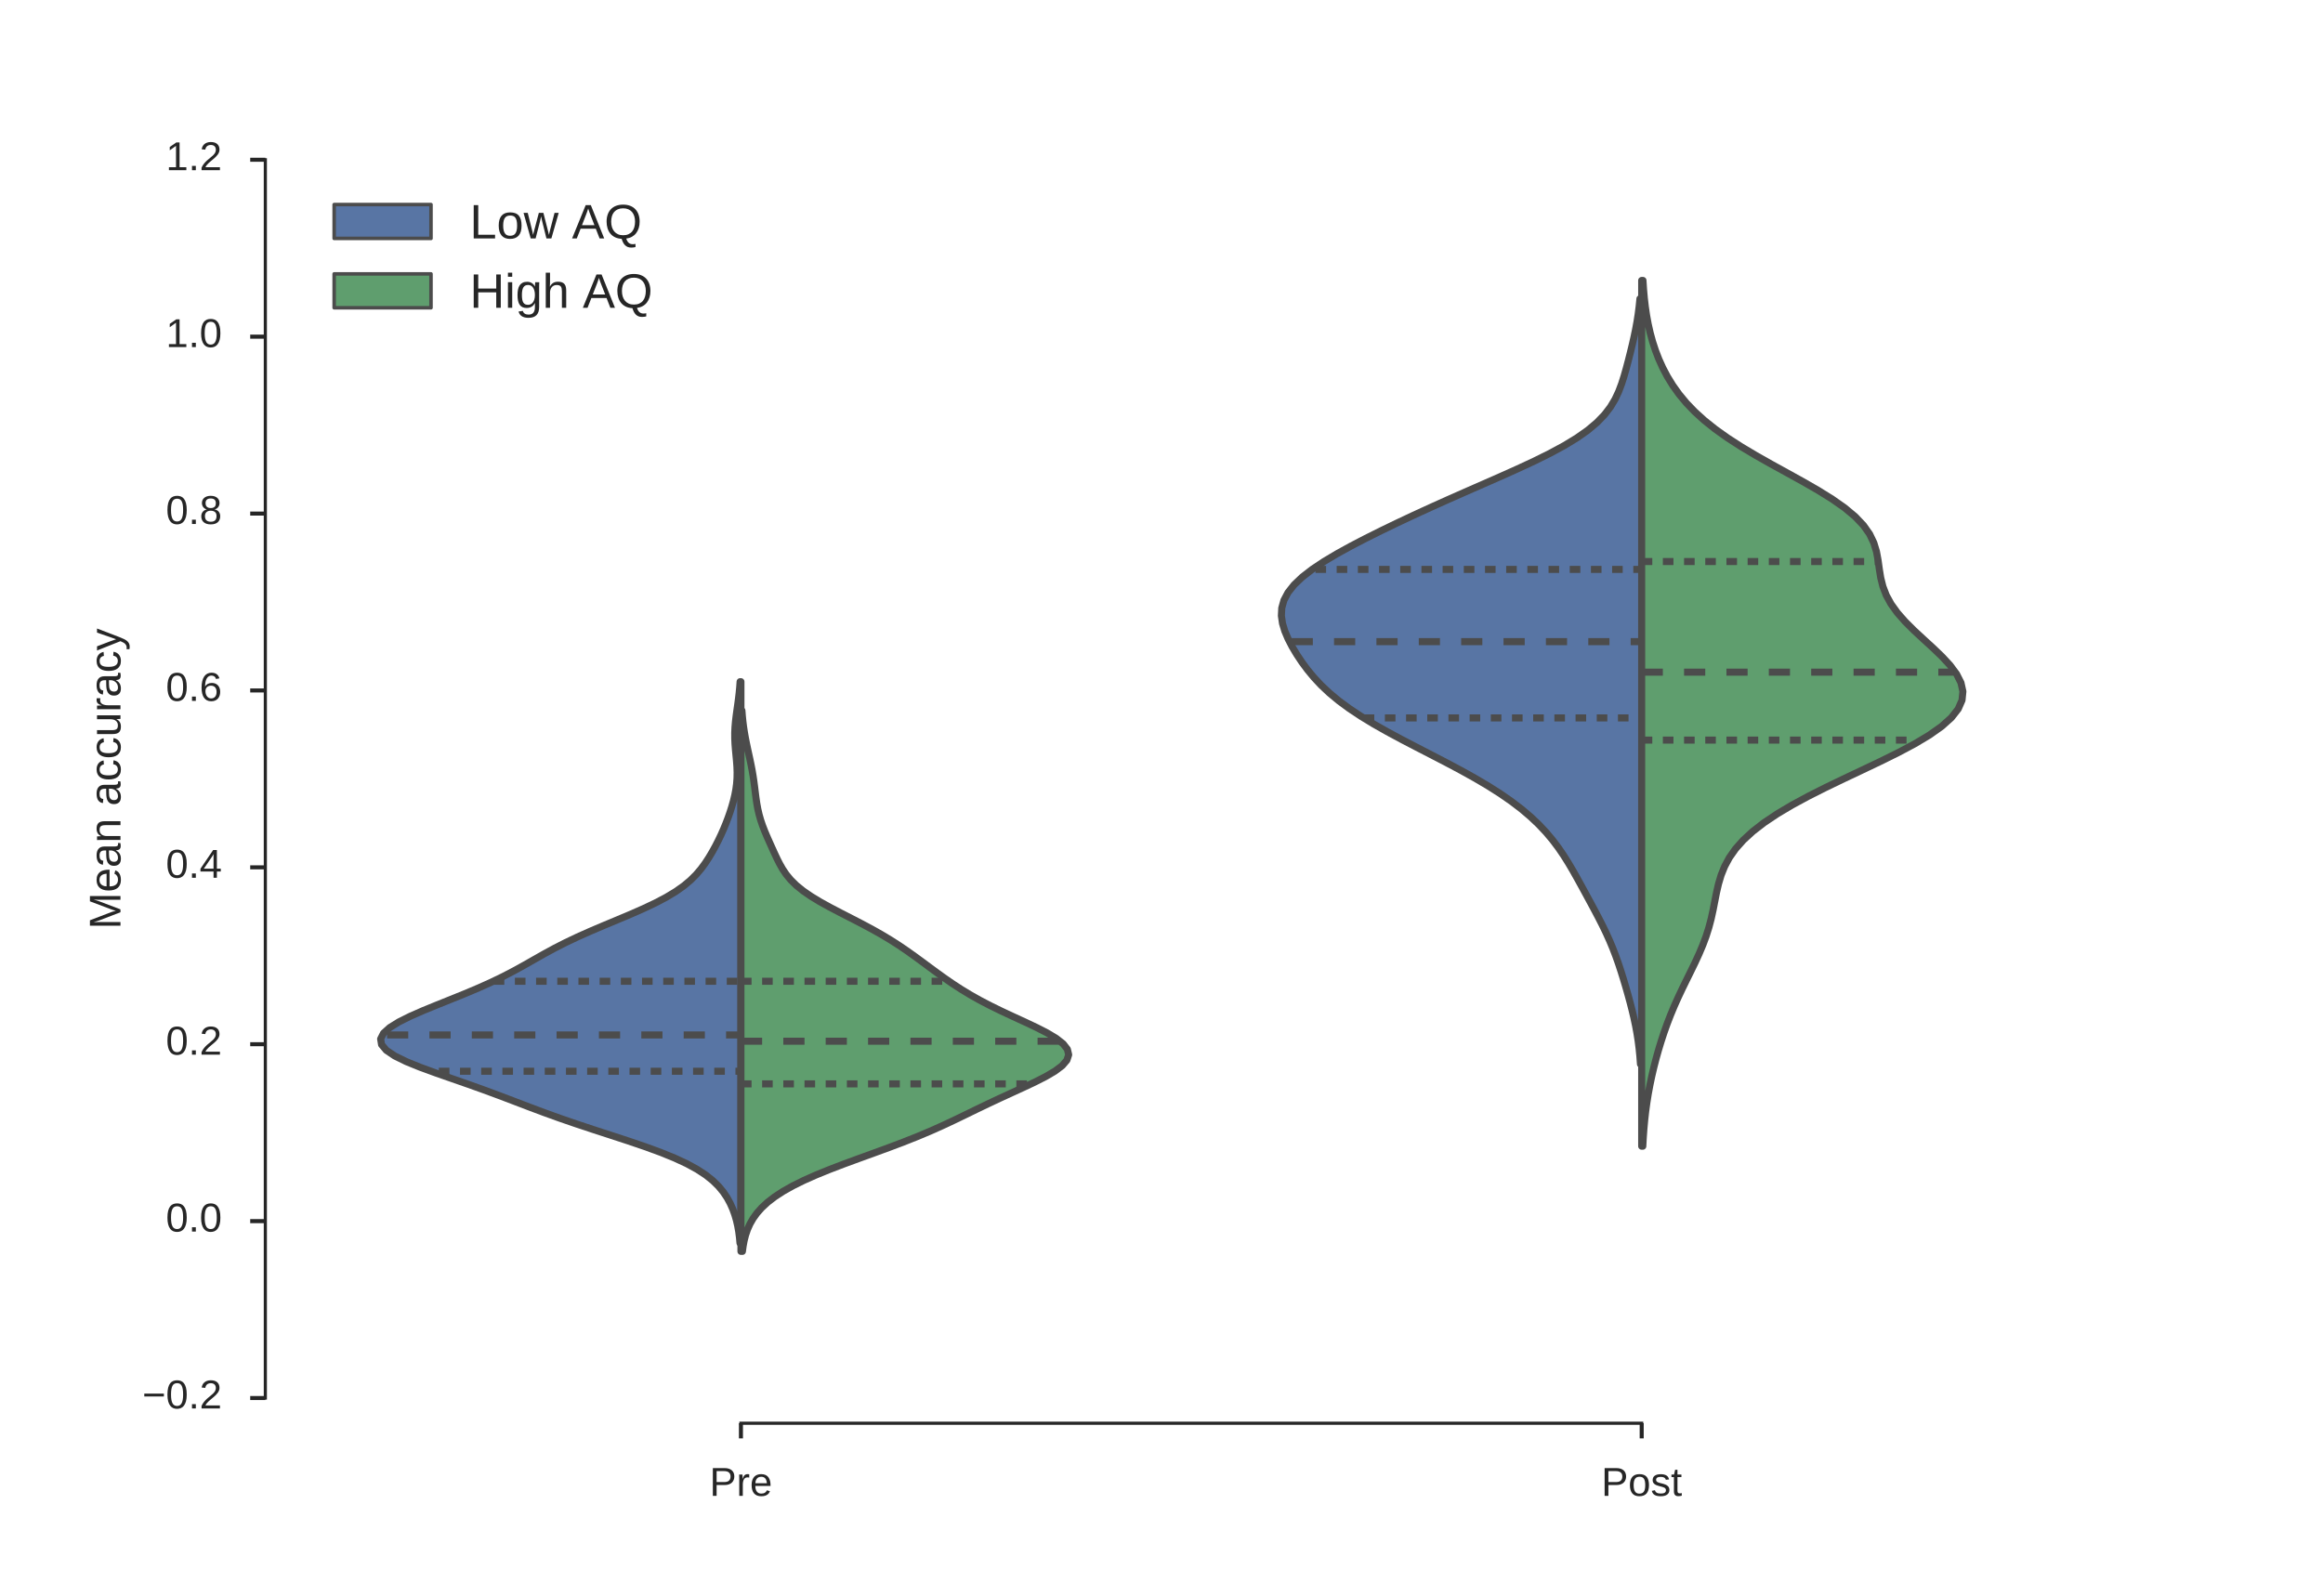<?xml version="1.0" encoding="utf-8" standalone="no"?>
<!DOCTYPE svg PUBLIC "-//W3C//DTD SVG 1.1//EN"
  "http://www.w3.org/Graphics/SVG/1.1/DTD/svg11.dtd">
<!-- Created with matplotlib (http://matplotlib.org/) -->
<svg height="633pt" version="1.1" viewBox="0 0 921 633" width="921pt" xmlns="http://www.w3.org/2000/svg" xmlns:xlink="http://www.w3.org/1999/xlink">
 <defs>
  <style type="text/css">
*{stroke-linecap:butt;stroke-linejoin:round;stroke-miterlimit:100000;}
  </style>
 </defs>
 <g id="figure_1">
  <g id="patch_1">
   <path d="M 0 633.6 
L 921.6 633.6 
L 921.6 0 
L 0 0 
z
" style="fill:#ffffff;"/>
  </g>
  <g id="axes_1">
   <g id="patch_2">
    <path d="M 115.2 554.4 
L 829.44 554.4 
L 829.44 63.36 
L 115.2 63.36 
z
" style="fill:#ffffff;"/>
   </g>
   <g id="matplotlib.axis_1">
    <g id="xtick_1">
     <g id="line2d_1">
      <defs>
       <path d="M 0 0 
L 0 6 
" id="m9d4d673dca" style="stroke:#262626;stroke-width:1.6;"/>
      </defs>
      <g>
       <use style="fill:#262626;stroke:#262626;stroke-width:1.6;" x="293.76" xlink:href="#m9d4d673dca" y="564.4"/>
      </g>
     </g>
     <g id="text_1">
      <!-- Pre -->
      <defs>
       <path d="M 6.938 0 
L 6.938 40.531 
Q 6.938 42.188 6.906 43.922 
Q 6.891 45.656 6.828 47.266 
Q 6.781 48.875 6.734 50.281 
Q 6.688 51.703 6.641 52.828 
L 14.938 52.828 
Q 14.984 51.703 15.062 50.266 
Q 15.141 48.828 15.203 47.312 
Q 15.281 45.797 15.297 44.406 
Q 15.328 43.016 15.328 42.047 
L 15.531 42.047 
Q 16.453 45.062 17.5 47.281 
Q 18.562 49.516 19.969 50.953 
Q 21.391 52.391 23.344 53.094 
Q 25.297 53.812 28.078 53.812 
Q 29.156 53.812 30.125 53.641 
Q 31.109 53.469 31.641 53.328 
L 31.641 45.266 
Q 30.766 45.516 29.594 45.625 
Q 28.422 45.75 26.953 45.75 
Q 23.922 45.75 21.797 44.375 
Q 19.672 43.016 18.328 40.594 
Q 17 38.188 16.359 34.844 
Q 15.719 31.5 15.719 27.547 
L 15.719 0 
z
" id="LiberationSans-72"/>
       <path d="M 61.422 48.094 
Q 61.422 43.609 59.938 39.719 
Q 58.453 35.844 55.5 32.984 
Q 52.547 30.125 48.094 28.469 
Q 43.656 26.812 37.75 26.812 
L 17.531 26.812 
L 17.531 0 
L 8.203 0 
L 8.203 68.797 
L 37.156 68.797 
Q 43.266 68.797 47.797 67.312 
Q 52.344 65.828 55.375 63.109 
Q 58.406 60.406 59.906 56.562 
Q 61.422 52.734 61.422 48.094 
M 52.047 48 
Q 52.047 54.547 48.047 57.938 
Q 44.047 61.328 36.031 61.328 
L 17.531 61.328 
L 17.531 34.188 
L 36.422 34.188 
Q 44.484 34.188 48.266 37.75 
Q 52.047 41.312 52.047 48 
" id="LiberationSans-50"/>
       <path d="M 13.484 24.562 
Q 13.484 20.406 14.328 16.906 
Q 15.188 13.422 16.969 10.906 
Q 18.75 8.406 21.531 7 
Q 24.312 5.609 28.219 5.609 
Q 33.938 5.609 37.375 7.906 
Q 40.828 10.203 42.047 13.719 
L 49.75 11.531 
Q 48.922 9.328 47.438 7.109 
Q 45.953 4.891 43.453 3.094 
Q 40.969 1.312 37.234 0.156 
Q 33.5 -0.984 28.219 -0.984 
Q 16.5 -0.984 10.375 6 
Q 4.25 12.984 4.25 26.766 
Q 4.25 34.188 6.094 39.328 
Q 7.953 44.484 11.172 47.703 
Q 14.406 50.922 18.703 52.359 
Q 23 53.812 27.875 53.812 
Q 34.516 53.812 38.984 51.656 
Q 43.453 49.516 46.156 45.719 
Q 48.875 41.938 50.016 36.812 
Q 51.172 31.688 51.172 25.734 
L 51.172 24.562 
z
M 42.094 31.297 
Q 41.359 39.656 37.844 43.484 
Q 34.328 47.312 27.734 47.312 
Q 25.531 47.312 23.109 46.609 
Q 20.703 45.906 18.656 44.094 
Q 16.609 42.281 15.188 39.172 
Q 13.766 36.078 13.578 31.297 
z
" id="LiberationSans-65"/>
      </defs>
      <g style="fill:#262626;" transform="translate(281.311 593.195)scale(0.16 -0.16)">
       <use xlink:href="#LiberationSans-50"/>
       <use x="66.699" xlink:href="#LiberationSans-72"/>
       <use x="100.0" xlink:href="#LiberationSans-65"/>
      </g>
     </g>
    </g>
    <g id="xtick_2">
     <g id="line2d_2">
      <g>
       <use style="fill:#262626;stroke:#262626;stroke-width:1.6;" x="650.88" xlink:href="#m9d4d673dca" y="564.4"/>
      </g>
     </g>
     <g id="text_2">
      <!-- Post -->
      <defs>
       <path d="M 46.391 14.594 
Q 46.391 10.891 44.938 7.984 
Q 43.5 5.078 40.766 3.094 
Q 38.031 1.125 34.047 0.062 
Q 30.078 -0.984 24.953 -0.984 
Q 20.359 -0.984 16.672 -0.266 
Q 12.984 0.438 10.203 2 
Q 7.422 3.562 5.531 6.125 
Q 3.656 8.688 2.781 12.406 
L 10.547 13.922 
Q 11.672 9.672 15.188 7.688 
Q 18.703 5.719 24.953 5.719 
Q 27.781 5.719 30.141 6.109 
Q 32.516 6.5 34.219 7.453 
Q 35.938 8.406 36.891 9.984 
Q 37.844 11.578 37.844 13.922 
Q 37.844 16.312 36.719 17.844 
Q 35.594 19.391 33.594 20.406 
Q 31.594 21.438 28.734 22.188 
Q 25.875 22.953 22.469 23.875 
Q 19.281 24.703 16.156 25.734 
Q 13.031 26.766 10.516 28.438 
Q 8.016 30.125 6.453 32.609 
Q 4.891 35.109 4.891 38.875 
Q 4.891 46.094 10.031 49.875 
Q 15.188 53.656 25.047 53.656 
Q 33.797 53.656 38.938 50.578 
Q 44.094 47.516 45.453 40.719 
L 37.547 39.75 
Q 37.109 41.797 35.938 43.188 
Q 34.766 44.578 33.109 45.438 
Q 31.453 46.297 29.375 46.656 
Q 27.297 47.016 25.047 47.016 
Q 19.094 47.016 16.25 45.203 
Q 13.422 43.406 13.422 39.75 
Q 13.422 37.594 14.469 36.203 
Q 15.531 34.812 17.406 33.859 
Q 19.281 32.906 21.922 32.203 
Q 24.562 31.5 27.734 30.719 
Q 29.828 30.172 32.031 29.562 
Q 34.234 28.953 36.297 28.094 
Q 38.375 27.25 40.203 26.094 
Q 42.047 24.953 43.406 23.344 
Q 44.781 21.734 45.578 19.578 
Q 46.391 17.438 46.391 14.594 
" id="LiberationSans-73"/>
       <path d="M 51.422 26.469 
Q 51.422 12.594 45.312 5.797 
Q 39.203 -0.984 27.594 -0.984 
Q 22.078 -0.984 17.719 0.672 
Q 13.375 2.344 10.375 5.766 
Q 7.375 9.188 5.781 14.328 
Q 4.203 19.484 4.203 26.469 
Q 4.203 53.812 27.875 53.812 
Q 34.031 53.812 38.5 52.094 
Q 42.969 50.391 45.828 46.969 
Q 48.688 43.562 50.047 38.422 
Q 51.422 33.297 51.422 26.469 
M 42.188 26.469 
Q 42.188 32.625 41.234 36.625 
Q 40.281 40.625 38.453 43.016 
Q 36.625 45.406 33.984 46.359 
Q 31.344 47.312 28.031 47.312 
Q 24.656 47.312 21.938 46.312 
Q 19.234 45.312 17.328 42.891 
Q 15.438 40.484 14.422 36.469 
Q 13.422 32.469 13.422 26.469 
Q 13.422 20.312 14.5 16.281 
Q 15.578 12.25 17.453 9.859 
Q 19.344 7.469 21.906 6.484 
Q 24.469 5.516 27.484 5.516 
Q 30.859 5.516 33.594 6.469 
Q 36.328 7.422 38.234 9.812 
Q 40.141 12.203 41.156 16.25 
Q 42.188 20.312 42.188 26.469 
" id="LiberationSans-6f"/>
       <path d="M 27.047 0.391 
Q 25.047 -0.141 22.969 -0.453 
Q 20.906 -0.781 18.172 -0.781 
Q 7.625 -0.781 7.625 11.188 
L 7.625 46.438 
L 1.516 46.438 
L 1.516 52.828 
L 7.953 52.828 
L 10.547 64.656 
L 16.406 64.656 
L 16.406 52.828 
L 26.172 52.828 
L 26.172 46.438 
L 16.406 46.438 
L 16.406 13.094 
Q 16.406 9.281 17.641 7.734 
Q 18.891 6.203 21.969 6.203 
Q 23.25 6.203 24.438 6.391 
Q 25.641 6.594 27.047 6.891 
z
" id="LiberationSans-74"/>
      </defs>
      <g style="fill:#262626;" transform="translate(634.872 593.195)scale(0.16 -0.16)">
       <use xlink:href="#LiberationSans-50"/>
       <use x="66.699" xlink:href="#LiberationSans-6f"/>
       <use x="122.314" xlink:href="#LiberationSans-73"/>
       <use x="172.314" xlink:href="#LiberationSans-74"/>
      </g>
     </g>
    </g>
   </g>
   <g id="matplotlib.axis_2">
    <g id="ytick_1">
     <g id="line2d_3">
      <defs>
       <path d="M 0 0 
L -6 0 
" id="m025c223e27" style="stroke:#262626;stroke-width:1.6;"/>
      </defs>
      <g>
       <use style="fill:#262626;stroke:#262626;stroke-width:1.6;" x="105.2" xlink:href="#m025c223e27" y="554.4"/>
      </g>
     </g>
     <g id="text_3">
      <!-- −0.2 -->
      <defs>
       <path d="M 5.031 0 
L 5.031 6.203 
Q 7.516 11.922 11.109 16.281 
Q 14.703 20.656 18.656 24.188 
Q 22.609 27.734 26.484 30.766 
Q 30.375 33.797 33.5 36.812 
Q 36.625 39.844 38.547 43.156 
Q 40.484 46.484 40.484 50.688 
Q 40.484 53.609 39.594 55.828 
Q 38.719 58.062 37.062 59.562 
Q 35.406 61.078 33.078 61.828 
Q 30.766 62.594 27.938 62.594 
Q 25.297 62.594 22.969 61.859 
Q 20.656 61.141 18.844 59.672 
Q 17.047 58.203 15.891 56.031 
Q 14.75 53.859 14.406 50.984 
L 5.422 51.812 
Q 5.859 55.516 7.469 58.781 
Q 9.078 62.062 11.906 64.531 
Q 14.75 67 18.719 68.406 
Q 22.703 69.828 27.938 69.828 
Q 33.062 69.828 37.062 68.609 
Q 41.062 67.391 43.812 64.984 
Q 46.578 62.594 48.047 59.078 
Q 49.516 55.562 49.516 50.984 
Q 49.516 47.516 48.266 44.391 
Q 47.016 41.266 44.938 38.422 
Q 42.875 35.594 40.141 32.953 
Q 37.406 30.328 34.422 27.812 
Q 31.453 25.297 28.422 22.828 
Q 25.391 20.359 22.719 17.859 
Q 20.062 15.375 17.969 12.812 
Q 15.875 10.25 14.703 7.469 
L 50.594 7.469 
L 50.594 0 
z
" id="LiberationSans-32"/>
       <path d="M 4.938 29.688 
L 4.938 36.812 
L 53.516 36.812 
L 53.516 29.688 
z
" id="LiberationSans-2212"/>
       <path d="M 9.125 0 
L 9.125 10.688 
L 18.656 10.688 
L 18.656 0 
z
" id="LiberationSans-2e"/>
       <path d="M 51.703 34.422 
Q 51.703 24.516 49.828 17.75 
Q 47.953 10.984 44.703 6.812 
Q 41.453 2.641 37.062 0.828 
Q 32.672 -0.984 27.688 -0.984 
Q 22.656 -0.984 18.312 0.828 
Q 13.969 2.641 10.766 6.781 
Q 7.562 10.938 5.734 17.703 
Q 3.906 24.469 3.906 34.422 
Q 3.906 44.828 5.734 51.641 
Q 7.562 58.453 10.781 62.5 
Q 14.016 66.547 18.406 68.188 
Q 22.797 69.828 27.984 69.828 
Q 32.906 69.828 37.219 68.188 
Q 41.547 66.547 44.766 62.5 
Q 48 58.453 49.844 51.641 
Q 51.703 44.828 51.703 34.422 
M 42.781 34.422 
Q 42.781 42.625 41.797 48.062 
Q 40.828 53.516 38.922 56.766 
Q 37.016 60.016 34.25 61.359 
Q 31.5 62.703 27.984 62.703 
Q 24.266 62.703 21.438 61.328 
Q 18.609 59.969 16.672 56.719 
Q 14.75 53.469 13.766 48.016 
Q 12.797 42.578 12.797 34.422 
Q 12.797 26.516 13.797 21.094 
Q 14.797 15.672 16.719 12.375 
Q 18.656 9.078 21.438 7.641 
Q 24.219 6.203 27.781 6.203 
Q 31.25 6.203 34.031 7.641 
Q 36.812 9.078 38.734 12.375 
Q 40.672 15.672 41.719 21.094 
Q 42.781 26.516 42.781 34.422 
" id="LiberationSans-30"/>
      </defs>
      <g style="fill:#262626;" transform="translate(56.415 558.538)scale(0.16 -0.16)">
       <use xlink:href="#LiberationSans-2212"/>
       <use x="58.398" xlink:href="#LiberationSans-30"/>
       <use x="114.014" xlink:href="#LiberationSans-2e"/>
       <use x="141.797" xlink:href="#LiberationSans-32"/>
      </g>
     </g>
    </g>
    <g id="ytick_2">
     <g id="line2d_4">
      <g>
       <use style="fill:#262626;stroke:#262626;stroke-width:1.6;" x="105.2" xlink:href="#m025c223e27" y="484.251"/>
      </g>
     </g>
     <g id="text_4">
      <!-- 0.0 -->
      <g style="fill:#262626;" transform="translate(65.76 488.389)scale(0.16 -0.16)">
       <use xlink:href="#LiberationSans-30"/>
       <use x="55.615" xlink:href="#LiberationSans-2e"/>
       <use x="83.398" xlink:href="#LiberationSans-30"/>
      </g>
     </g>
    </g>
    <g id="ytick_3">
     <g id="line2d_5">
      <g>
       <use style="fill:#262626;stroke:#262626;stroke-width:1.6;" x="105.2" xlink:href="#m025c223e27" y="414.103"/>
      </g>
     </g>
     <g id="text_5">
      <!-- 0.2 -->
      <g style="fill:#262626;" transform="translate(65.76 418.24)scale(0.16 -0.16)">
       <use xlink:href="#LiberationSans-30"/>
       <use x="55.615" xlink:href="#LiberationSans-2e"/>
       <use x="83.398" xlink:href="#LiberationSans-32"/>
      </g>
     </g>
    </g>
    <g id="ytick_4">
     <g id="line2d_6">
      <g>
       <use style="fill:#262626;stroke:#262626;stroke-width:1.6;" x="105.2" xlink:href="#m025c223e27" y="343.954"/>
      </g>
     </g>
     <g id="text_6">
      <!-- 0.4 -->
      <defs>
       <path d="M 43.016 15.578 
L 43.016 0 
L 34.719 0 
L 34.719 15.578 
L 2.297 15.578 
L 2.297 22.406 
L 33.797 68.797 
L 43.016 68.797 
L 43.016 22.516 
L 52.688 22.516 
L 52.688 15.578 
z
M 34.719 58.891 
Q 34.625 58.641 34.234 57.938 
Q 33.844 57.234 33.344 56.344 
Q 32.859 55.469 32.344 54.562 
Q 31.844 53.656 31.453 53.078 
L 13.812 27.094 
Q 13.578 26.703 13.109 26.062 
Q 12.641 25.438 12.156 24.781 
Q 11.672 24.125 11.172 23.484 
Q 10.688 22.859 10.406 22.516 
L 34.719 22.516 
z
" id="LiberationSans-34"/>
      </defs>
      <g style="fill:#262626;" transform="translate(65.76 348.092)scale(0.16 -0.16)">
       <use xlink:href="#LiberationSans-30"/>
       <use x="55.615" xlink:href="#LiberationSans-2e"/>
       <use x="83.398" xlink:href="#LiberationSans-34"/>
      </g>
     </g>
    </g>
    <g id="ytick_5">
     <g id="line2d_7">
      <g>
       <use style="fill:#262626;stroke:#262626;stroke-width:1.6;" x="105.2" xlink:href="#m025c223e27" y="273.806"/>
      </g>
     </g>
     <g id="text_7">
      <!-- 0.6 -->
      <defs>
       <path d="M 51.219 22.516 
Q 51.219 17.328 49.781 13 
Q 48.344 8.688 45.531 5.578 
Q 42.719 2.484 38.562 0.75 
Q 34.422 -0.984 29 -0.984 
Q 23 -0.984 18.5 1.312 
Q 14.016 3.609 11.031 7.922 
Q 8.062 12.25 6.562 18.531 
Q 5.078 24.812 5.078 32.812 
Q 5.078 42 6.766 48.922 
Q 8.453 55.859 11.625 60.5 
Q 14.797 65.141 19.359 67.484 
Q 23.922 69.828 29.688 69.828 
Q 33.203 69.828 36.281 69.094 
Q 39.359 68.359 41.875 66.719 
Q 44.391 65.094 46.281 62.406 
Q 48.188 59.719 49.312 55.812 
L 40.922 54.297 
Q 39.547 58.734 36.547 60.719 
Q 33.547 62.703 29.594 62.703 
Q 25.984 62.703 23.047 60.984 
Q 20.125 59.281 18.062 55.875 
Q 16.016 52.484 14.906 47.359 
Q 13.812 42.234 13.812 35.406 
Q 16.219 39.844 20.562 42.156 
Q 24.906 44.484 30.516 44.484 
Q 35.203 44.484 39.016 42.969 
Q 42.828 41.453 45.531 38.594 
Q 48.25 35.75 49.734 31.672 
Q 51.219 27.594 51.219 22.516 
M 42.281 22.125 
Q 42.281 25.688 41.406 28.562 
Q 40.531 31.453 38.766 33.469 
Q 37.016 35.5 34.422 36.594 
Q 31.844 37.703 28.422 37.703 
Q 26.031 37.703 23.578 36.984 
Q 21.141 36.281 19.156 34.688 
Q 17.188 33.109 15.938 30.516 
Q 14.703 27.938 14.703 24.219 
Q 14.703 20.406 15.672 17.109 
Q 16.656 13.812 18.484 11.375 
Q 20.312 8.938 22.891 7.516 
Q 25.484 6.109 28.719 6.109 
Q 31.891 6.109 34.406 7.203 
Q 36.922 8.297 38.672 10.375 
Q 40.438 12.453 41.359 15.422 
Q 42.281 18.406 42.281 22.125 
" id="LiberationSans-36"/>
      </defs>
      <g style="fill:#262626;" transform="translate(65.76 277.943)scale(0.16 -0.16)">
       <use xlink:href="#LiberationSans-30"/>
       <use x="55.615" xlink:href="#LiberationSans-2e"/>
       <use x="83.398" xlink:href="#LiberationSans-36"/>
      </g>
     </g>
    </g>
    <g id="ytick_6">
     <g id="line2d_8">
      <g>
       <use style="fill:#262626;stroke:#262626;stroke-width:1.6;" x="105.2" xlink:href="#m025c223e27" y="203.657"/>
      </g>
     </g>
     <g id="text_8">
      <!-- 0.8 -->
      <defs>
       <path d="M 51.266 19.188 
Q 51.266 14.797 49.875 11.109 
Q 48.484 7.422 45.625 4.734 
Q 42.781 2.047 38.328 0.531 
Q 33.891 -0.984 27.828 -0.984 
Q 21.781 -0.984 17.359 0.531 
Q 12.938 2.047 10.031 4.703 
Q 7.125 7.375 5.734 11.062 
Q 4.344 14.75 4.344 19.094 
Q 4.344 22.859 5.484 25.781 
Q 6.641 28.719 8.562 30.828 
Q 10.5 32.953 12.969 34.25 
Q 15.438 35.547 18.062 35.984 
L 18.062 36.188 
Q 15.188 36.859 12.906 38.375 
Q 10.641 39.891 9.094 42.016 
Q 7.562 44.141 6.75 46.719 
Q 5.953 49.312 5.953 52.203 
Q 5.953 55.812 7.344 59 
Q 8.734 62.203 11.469 64.625 
Q 14.203 67.047 18.25 68.438 
Q 22.312 69.828 27.641 69.828 
Q 33.25 69.828 37.375 68.406 
Q 41.5 67 44.203 64.578 
Q 46.922 62.156 48.234 58.938 
Q 49.562 55.719 49.562 52.094 
Q 49.562 49.266 48.75 46.672 
Q 47.953 44.094 46.406 41.969 
Q 44.875 39.844 42.594 38.344 
Q 40.328 36.859 37.359 36.281 
L 37.359 36.078 
Q 40.328 35.594 42.859 34.297 
Q 45.406 33.016 47.266 30.891 
Q 49.125 28.766 50.188 25.828 
Q 51.266 22.906 51.266 19.188 
M 40.438 51.609 
Q 40.438 54.203 39.766 56.344 
Q 39.109 58.5 37.594 60.031 
Q 36.078 61.578 33.641 62.422 
Q 31.203 63.281 27.641 63.281 
Q 24.172 63.281 21.781 62.422 
Q 19.391 61.578 17.844 60.031 
Q 16.312 58.5 15.625 56.344 
Q 14.938 54.203 14.938 51.609 
Q 14.938 49.562 15.469 47.406 
Q 16.016 45.266 17.422 43.5 
Q 18.844 41.75 21.328 40.625 
Q 23.828 39.5 27.734 39.5 
Q 31.891 39.5 34.406 40.625 
Q 36.922 41.75 38.25 43.5 
Q 39.594 45.266 40.016 47.406 
Q 40.438 49.562 40.438 51.609 
M 42.141 20.016 
Q 42.141 22.516 41.453 24.828 
Q 40.766 27.156 39.109 28.938 
Q 37.453 30.719 34.641 31.812 
Q 31.844 32.906 27.641 32.906 
Q 23.781 32.906 21.062 31.812 
Q 18.359 30.719 16.672 28.906 
Q 14.984 27.094 14.203 24.719 
Q 13.422 22.359 13.422 19.828 
Q 13.422 16.656 14.203 14.031 
Q 14.984 11.422 16.688 9.547 
Q 18.406 7.672 21.188 6.641 
Q 23.969 5.609 27.938 5.609 
Q 31.938 5.609 34.672 6.641 
Q 37.406 7.672 39.062 9.547 
Q 40.719 11.422 41.422 14.078 
Q 42.141 16.75 42.141 20.016 
" id="LiberationSans-38"/>
      </defs>
      <g style="fill:#262626;" transform="translate(65.76 207.795)scale(0.16 -0.16)">
       <use xlink:href="#LiberationSans-30"/>
       <use x="55.615" xlink:href="#LiberationSans-2e"/>
       <use x="83.398" xlink:href="#LiberationSans-38"/>
      </g>
     </g>
    </g>
    <g id="ytick_7">
     <g id="line2d_9">
      <g>
       <use style="fill:#262626;stroke:#262626;stroke-width:1.6;" x="105.2" xlink:href="#m025c223e27" y="133.509"/>
      </g>
     </g>
     <g id="text_9">
      <!-- 1.0 -->
      <defs>
       <path d="M 7.625 0 
L 7.625 7.469 
L 25.141 7.469 
L 25.141 60.406 
L 9.625 49.312 
L 9.625 57.625 
L 25.875 68.797 
L 33.984 68.797 
L 33.984 7.469 
L 50.734 7.469 
L 50.734 0 
z
" id="LiberationSans-31"/>
      </defs>
      <g style="fill:#262626;" transform="translate(65.76 137.646)scale(0.16 -0.16)">
       <use xlink:href="#LiberationSans-31"/>
       <use x="55.615" xlink:href="#LiberationSans-2e"/>
       <use x="83.398" xlink:href="#LiberationSans-30"/>
      </g>
     </g>
    </g>
    <g id="ytick_8">
     <g id="line2d_10">
      <g>
       <use style="fill:#262626;stroke:#262626;stroke-width:1.6;" x="105.2" xlink:href="#m025c223e27" y="63.36"/>
      </g>
     </g>
     <g id="text_10">
      <!-- 1.2 -->
      <g style="fill:#262626;" transform="translate(65.76 67.498)scale(0.16 -0.16)">
       <use xlink:href="#LiberationSans-31"/>
       <use x="55.615" xlink:href="#LiberationSans-2e"/>
       <use x="83.398" xlink:href="#LiberationSans-32"/>
      </g>
     </g>
    </g>
    <g id="text_11">
     <!-- Mean accuracy -->
     <defs>
      <path d="M 20.219 -0.984 
Q 12.25 -0.984 8.25 3.219 
Q 4.25 7.422 4.25 14.75 
Q 4.25 19.969 6.219 23.312 
Q 8.203 26.656 11.391 28.562 
Q 14.594 30.469 18.688 31.203 
Q 22.797 31.938 27.047 32.031 
L 38.922 32.234 
L 38.922 35.109 
Q 38.922 38.375 38.234 40.672 
Q 37.547 42.969 36.125 44.375 
Q 34.719 45.797 32.594 46.453 
Q 30.469 47.125 27.594 47.125 
Q 25.047 47.125 23 46.75 
Q 20.953 46.391 19.438 45.438 
Q 17.922 44.484 16.984 42.844 
Q 16.062 41.219 15.766 38.719 
L 6.594 39.547 
Q 7.078 42.672 8.438 45.281 
Q 9.812 47.906 12.328 49.797 
Q 14.844 51.703 18.625 52.75 
Q 22.406 53.812 27.781 53.812 
Q 37.75 53.812 42.766 49.234 
Q 47.797 44.672 47.797 36.031 
L 47.797 13.281 
Q 47.797 9.375 48.828 7.391 
Q 49.859 5.422 52.734 5.422 
Q 53.469 5.422 54.203 5.516 
Q 54.938 5.609 55.609 5.766 
L 55.609 0.297 
Q 53.953 -0.094 52.312 -0.281 
Q 50.688 -0.484 48.828 -0.484 
Q 46.344 -0.484 44.562 0.172 
Q 42.781 0.828 41.656 2.172 
Q 40.531 3.516 39.938 5.484 
Q 39.359 7.469 39.203 10.109 
L 38.922 10.109 
Q 37.5 7.562 35.812 5.516 
Q 34.125 3.469 31.875 2.031 
Q 29.641 0.594 26.781 -0.188 
Q 23.922 -0.984 20.219 -0.984 
M 22.219 5.609 
Q 26.422 5.609 29.562 7.141 
Q 32.719 8.688 34.781 11.078 
Q 36.859 13.484 37.891 16.312 
Q 38.922 19.141 38.922 21.734 
L 38.922 26.078 
L 29.297 25.875 
Q 26.078 25.828 23.172 25.406 
Q 20.266 25 18.062 23.781 
Q 15.875 22.562 14.578 20.359 
Q 13.281 18.172 13.281 14.594 
Q 13.281 10.297 15.594 7.953 
Q 17.922 5.609 22.219 5.609 
" id="LiberationSans-61"/>
      <path d="M 15.328 52.828 
L 15.328 19.344 
Q 15.328 15.484 15.891 12.891 
Q 16.453 10.297 17.719 8.703 
Q 19 7.125 21.062 6.469 
Q 23.141 5.812 26.219 5.812 
Q 29.344 5.812 31.859 6.906 
Q 34.375 8.016 36.156 10.078 
Q 37.938 12.156 38.906 15.203 
Q 39.891 18.266 39.891 22.219 
L 39.891 52.828 
L 48.688 52.828 
L 48.688 11.281 
Q 48.688 9.625 48.703 7.781 
Q 48.734 5.953 48.781 4.312 
Q 48.828 2.688 48.875 1.516 
Q 48.922 0.344 48.969 0 
L 40.672 0 
Q 40.625 0.25 40.578 1.312 
Q 40.531 2.391 40.453 3.781 
Q 40.375 5.172 40.328 6.609 
Q 40.281 8.062 40.281 9.031 
L 40.141 9.031 
Q 38.875 6.734 37.359 4.875 
Q 35.844 3.031 33.844 1.734 
Q 31.844 0.438 29.25 -0.266 
Q 26.656 -0.984 23.25 -0.984 
Q 18.844 -0.984 15.672 0.094 
Q 12.5 1.172 10.453 3.422 
Q 8.406 5.672 7.453 9.188 
Q 6.5 12.703 6.5 17.625 
L 6.5 52.828 
z
" id="LiberationSans-75"/>
      <path d="M 13.422 26.656 
Q 13.422 22.125 14.078 18.312 
Q 14.75 14.5 16.312 11.734 
Q 17.875 8.984 20.438 7.469 
Q 23 5.953 26.766 5.953 
Q 31.453 5.953 34.594 8.484 
Q 37.75 11.031 38.484 16.312 
L 47.359 15.719 
Q 46.922 12.453 45.453 9.422 
Q 44 6.391 41.484 4.094 
Q 38.969 1.812 35.344 0.406 
Q 31.734 -0.984 27 -0.984 
Q 20.797 -0.984 16.453 1.109 
Q 12.109 3.219 9.391 6.906 
Q 6.688 10.594 5.469 15.594 
Q 4.25 20.609 4.25 26.469 
Q 4.25 31.781 5.125 35.859 
Q 6 39.938 7.594 42.984 
Q 9.188 46.047 11.328 48.125 
Q 13.484 50.203 15.984 51.438 
Q 18.5 52.688 21.281 53.25 
Q 24.078 53.812 26.906 53.812 
Q 31.344 53.812 34.812 52.594 
Q 38.281 51.375 40.797 49.25 
Q 43.312 47.125 44.875 44.234 
Q 46.438 41.359 47.078 38.031 
L 38.031 37.359 
Q 37.359 41.75 34.562 44.328 
Q 31.781 46.922 26.656 46.922 
Q 22.906 46.922 20.391 45.672 
Q 17.875 44.438 16.312 41.922 
Q 14.75 39.406 14.078 35.594 
Q 13.422 31.781 13.422 26.656 
" id="LiberationSans-63"/>
      <path d="M 66.703 0 
L 66.703 45.906 
Q 66.703 48.391 66.75 50.969 
Q 66.797 53.562 66.891 55.719 
Q 67 58.203 67.141 60.547 
Q 66.453 58.062 65.719 55.609 
Q 65.094 53.516 64.328 51.141 
Q 63.578 48.781 62.844 46.875 
L 45.062 0 
L 38.531 0 
L 20.516 46.875 
Q 20.219 47.609 19.891 48.578 
Q 19.578 49.562 19.203 50.656 
Q 18.844 51.766 18.469 52.906 
Q 18.109 54.047 17.781 55.172 
Q 16.938 57.766 16.156 60.547 
Q 16.219 57.812 16.312 55.125 
Q 16.406 52.828 16.453 50.312 
Q 16.5 47.797 16.5 45.906 
L 16.5 0 
L 8.203 0 
L 8.203 68.797 
L 20.453 68.797 
L 38.766 21.094 
Q 39.109 20.125 39.594 18.578 
Q 40.094 17.047 40.531 15.422 
Q 40.969 13.812 41.328 12.375 
Q 41.703 10.938 41.844 10.156 
Q 42 10.938 42.391 12.406 
Q 42.781 13.875 43.281 15.484 
Q 43.797 17.094 44.281 18.609 
Q 44.781 20.125 45.172 21.094 
L 63.141 68.797 
L 75.094 68.797 
L 75.094 0 
z
" id="LiberationSans-4d"/>
      <path d="M 40.281 0 
L 40.281 33.5 
Q 40.281 37.359 39.719 39.938 
Q 39.156 42.531 37.891 44.109 
Q 36.625 45.703 34.547 46.359 
Q 32.469 47.016 29.391 47.016 
Q 26.266 47.016 23.75 45.922 
Q 21.234 44.828 19.453 42.75 
Q 17.672 40.672 16.688 37.625 
Q 15.719 34.578 15.719 30.609 
L 15.719 0 
L 6.938 0 
L 6.938 41.547 
Q 6.938 43.219 6.906 45.047 
Q 6.891 46.875 6.828 48.5 
Q 6.781 50.141 6.734 51.312 
Q 6.688 52.484 6.641 52.828 
L 14.938 52.828 
Q 14.984 52.594 15.031 51.516 
Q 15.094 50.438 15.156 49.047 
Q 15.234 47.656 15.281 46.219 
Q 15.328 44.781 15.328 43.797 
L 15.484 43.797 
Q 16.75 46.094 18.266 47.953 
Q 19.781 49.812 21.781 51.094 
Q 23.781 52.391 26.359 53.094 
Q 28.953 53.812 32.375 53.812 
Q 36.766 53.812 39.938 52.734 
Q 43.109 51.656 45.156 49.406 
Q 47.219 47.172 48.172 43.625 
Q 49.125 40.094 49.125 35.203 
L 49.125 0 
z
" id="LiberationSans-6e"/>
      <path id="LiberationSans-20"/>
      <path d="M 29.5 0 
Q 27.641 -4.781 25.703 -8.609 
Q 23.781 -12.453 21.391 -15.156 
Q 19 -17.875 16.062 -19.312 
Q 13.141 -20.75 9.328 -20.75 
Q 7.672 -20.75 6.25 -20.656 
Q 4.828 -20.562 3.266 -20.219 
L 3.266 -13.625 
Q 4.203 -13.766 5.375 -13.844 
Q 6.547 -13.922 7.375 -13.922 
Q 11.234 -13.922 14.547 -11.031 
Q 17.875 -8.156 20.359 -1.859 
L 21.188 0.25 
L 0.25 52.828 
L 9.625 52.828 
L 20.75 23.641 
Q 21.234 22.312 21.984 20.109 
Q 22.75 17.922 23.5 15.719 
Q 24.266 13.531 24.844 11.766 
Q 25.438 10.016 25.531 9.578 
Q 25.688 10.109 26.25 11.688 
Q 26.812 13.281 27.516 15.234 
Q 28.219 17.188 28.953 19.188 
Q 29.688 21.188 30.172 22.656 
L 40.531 52.828 
L 49.812 52.828 
z
" id="LiberationSans-79"/>
     </defs>
     <g style="fill:#262626;" transform="translate(47.763 368.547)rotate(-90.0)scale(0.176 -0.176)">
      <use xlink:href="#LiberationSans-4d"/>
      <use x="83.301" xlink:href="#LiberationSans-65"/>
      <use x="138.916" xlink:href="#LiberationSans-61"/>
      <use x="194.531" xlink:href="#LiberationSans-6e"/>
      <use x="250.146" xlink:href="#LiberationSans-20"/>
      <use x="277.93" xlink:href="#LiberationSans-61"/>
      <use x="333.545" xlink:href="#LiberationSans-63"/>
      <use x="383.545" xlink:href="#LiberationSans-63"/>
      <use x="433.545" xlink:href="#LiberationSans-75"/>
      <use x="489.16" xlink:href="#LiberationSans-72"/>
      <use x="522.461" xlink:href="#LiberationSans-61"/>
      <use x="578.076" xlink:href="#LiberationSans-63"/>
      <use x="628.076" xlink:href="#LiberationSans-79"/>
     </g>
    </g>
   </g>
   <g id="PolyCollection_1">
    <defs>
     <path d="M 293.76 -140.647 
L 293.382 -140.647 
L 293.173 -142.895 
L 292.881 -145.144 
L 292.487 -147.393 
L 291.973 -149.641 
L 291.321 -151.89 
L 290.508 -154.139 
L 289.508 -156.387 
L 288.281 -158.636 
L 286.777 -160.885 
L 284.926 -163.133 
L 282.642 -165.382 
L 279.831 -167.631 
L 276.402 -169.879 
L 272.284 -172.128 
L 267.444 -174.377 
L 261.906 -176.625 
L 255.759 -178.874 
L 249.155 -181.123 
L 242.29 -183.371 
L 235.373 -185.62 
L 228.588 -187.869 
L 222.057 -190.118 
L 215.815 -192.366 
L 209.812 -194.615 
L 203.926 -196.864 
L 198.009 -199.112 
L 191.935 -201.361 
L 185.649 -203.61 
L 179.205 -205.858 
L 172.771 -208.107 
L 166.62 -210.356 
L 161.084 -212.604 
L 156.501 -214.853 
L 153.165 -217.102 
L 151.274 -219.35 
L 150.912 -221.599 
L 152.041 -223.848 
L 154.522 -226.096 
L 158.143 -228.345 
L 162.649 -230.594 
L 167.773 -232.842 
L 173.258 -235.091 
L 178.87 -237.34 
L 184.415 -239.588 
L 189.741 -241.837 
L 194.75 -244.086 
L 199.406 -246.335 
L 203.732 -248.583 
L 207.809 -250.832 
L 211.761 -253.081 
L 215.736 -255.329 
L 219.873 -257.578 
L 224.283 -259.827 
L 229.018 -262.075 
L 234.067 -264.324 
L 239.352 -266.573 
L 244.744 -268.821 
L 250.079 -271.07 
L 255.191 -273.319 
L 259.931 -275.567 
L 264.193 -277.816 
L 267.918 -280.065 
L 271.102 -282.313 
L 273.784 -284.562 
L 276.038 -286.811 
L 277.949 -289.059 
L 279.603 -291.308 
L 281.072 -293.557 
L 282.409 -295.806 
L 283.644 -298.054 
L 284.796 -300.303 
L 285.87 -302.552 
L 286.87 -304.8 
L 287.798 -307.049 
L 288.656 -309.298 
L 289.444 -311.546 
L 290.157 -313.795 
L 290.787 -316.044 
L 291.321 -318.292 
L 291.742 -320.541 
L 292.039 -322.79 
L 292.204 -325.038 
L 292.241 -327.287 
L 292.165 -329.536 
L 292.003 -331.784 
L 291.794 -334.033 
L 291.581 -336.282 
L 291.406 -338.53 
L 291.305 -340.779 
L 291.301 -343.028 
L 291.401 -345.277 
L 291.596 -347.525 
L 291.861 -349.774 
L 292.169 -352.023 
L 292.486 -354.271 
L 292.785 -356.52 
L 293.048 -358.769 
L 293.263 -361.017 
L 293.428 -363.266 
L 293.76 -363.266 
L 293.76 -363.266 
L 293.76 -361.017 
L 293.76 -358.769 
L 293.76 -356.52 
L 293.76 -354.271 
L 293.76 -352.023 
L 293.76 -349.774 
L 293.76 -347.525 
L 293.76 -345.277 
L 293.76 -343.028 
L 293.76 -340.779 
L 293.76 -338.53 
L 293.76 -336.282 
L 293.76 -334.033 
L 293.76 -331.784 
L 293.76 -329.536 
L 293.76 -327.287 
L 293.76 -325.038 
L 293.76 -322.79 
L 293.76 -320.541 
L 293.76 -318.292 
L 293.76 -316.044 
L 293.76 -313.795 
L 293.76 -311.546 
L 293.76 -309.298 
L 293.76 -307.049 
L 293.76 -304.8 
L 293.76 -302.552 
L 293.76 -300.303 
L 293.76 -298.054 
L 293.76 -295.806 
L 293.76 -293.557 
L 293.76 -291.308 
L 293.76 -289.059 
L 293.76 -286.811 
L 293.76 -284.562 
L 293.76 -282.313 
L 293.76 -280.065 
L 293.76 -277.816 
L 293.76 -275.567 
L 293.76 -273.319 
L 293.76 -271.07 
L 293.76 -268.821 
L 293.76 -266.573 
L 293.76 -264.324 
L 293.76 -262.075 
L 293.76 -259.827 
L 293.76 -257.578 
L 293.76 -255.329 
L 293.76 -253.081 
L 293.76 -250.832 
L 293.76 -248.583 
L 293.76 -246.335 
L 293.76 -244.086 
L 293.76 -241.837 
L 293.76 -239.588 
L 293.76 -237.34 
L 293.76 -235.091 
L 293.76 -232.842 
L 293.76 -230.594 
L 293.76 -228.345 
L 293.76 -226.096 
L 293.76 -223.848 
L 293.76 -221.599 
L 293.76 -219.35 
L 293.76 -217.102 
L 293.76 -214.853 
L 293.76 -212.604 
L 293.76 -210.356 
L 293.76 -208.107 
L 293.76 -205.858 
L 293.76 -203.61 
L 293.76 -201.361 
L 293.76 -199.112 
L 293.76 -196.864 
L 293.76 -194.615 
L 293.76 -192.366 
L 293.76 -190.118 
L 293.76 -187.869 
L 293.76 -185.62 
L 293.76 -183.371 
L 293.76 -181.123 
L 293.76 -178.874 
L 293.76 -176.625 
L 293.76 -174.377 
L 293.76 -172.128 
L 293.76 -169.879 
L 293.76 -167.631 
L 293.76 -165.382 
L 293.76 -163.133 
L 293.76 -160.885 
L 293.76 -158.636 
L 293.76 -156.387 
L 293.76 -154.139 
L 293.76 -151.89 
L 293.76 -149.641 
L 293.76 -147.393 
L 293.76 -145.144 
L 293.76 -142.895 
L 293.76 -140.647 
z
" id="m7934f23d54" style="stroke:#4c4c4c;stroke-width:2.8;"/>
    </defs>
    <g clip-path="url(#p330fc12a7e)">
     <use style="fill:#5875a4;stroke:#4c4c4c;stroke-width:2.8;" x="0.0" xlink:href="#m7934f23d54" y="633.6"/>
    </g>
   </g>
   <g id="PolyCollection_2">
    <defs>
     <path d="M 294.349 -137.353 
L 293.76 -137.353 
L 293.76 -139.519 
L 293.76 -141.685 
L 293.76 -143.851 
L 293.76 -146.017 
L 293.76 -148.183 
L 293.76 -150.349 
L 293.76 -152.515 
L 293.76 -154.681 
L 293.76 -156.847 
L 293.76 -159.013 
L 293.76 -161.179 
L 293.76 -163.345 
L 293.76 -165.511 
L 293.76 -167.677 
L 293.76 -169.843 
L 293.76 -172.009 
L 293.76 -174.175 
L 293.76 -176.341 
L 293.76 -178.506 
L 293.76 -180.672 
L 293.76 -182.838 
L 293.76 -185.004 
L 293.76 -187.17 
L 293.76 -189.336 
L 293.76 -191.502 
L 293.76 -193.668 
L 293.76 -195.834 
L 293.76 -198 
L 293.76 -200.166 
L 293.76 -202.332 
L 293.76 -204.498 
L 293.76 -206.664 
L 293.76 -208.83 
L 293.76 -210.996 
L 293.76 -213.162 
L 293.76 -215.328 
L 293.76 -217.493 
L 293.76 -219.659 
L 293.76 -221.825 
L 293.76 -223.991 
L 293.76 -226.157 
L 293.76 -228.323 
L 293.76 -230.489 
L 293.76 -232.655 
L 293.76 -234.821 
L 293.76 -236.987 
L 293.76 -239.153 
L 293.76 -241.319 
L 293.76 -243.485 
L 293.76 -245.651 
L 293.76 -247.817 
L 293.76 -249.983 
L 293.76 -252.149 
L 293.76 -254.315 
L 293.76 -256.48 
L 293.76 -258.646 
L 293.76 -260.812 
L 293.76 -262.978 
L 293.76 -265.144 
L 293.76 -267.31 
L 293.76 -269.476 
L 293.76 -271.642 
L 293.76 -273.808 
L 293.76 -275.974 
L 293.76 -278.14 
L 293.76 -280.306 
L 293.76 -282.472 
L 293.76 -284.638 
L 293.76 -286.804 
L 293.76 -288.97 
L 293.76 -291.136 
L 293.76 -293.302 
L 293.76 -295.467 
L 293.76 -297.633 
L 293.76 -299.799 
L 293.76 -301.965 
L 293.76 -304.131 
L 293.76 -306.297 
L 293.76 -308.463 
L 293.76 -310.629 
L 293.76 -312.795 
L 293.76 -314.961 
L 293.76 -317.127 
L 293.76 -319.293 
L 293.76 -321.459 
L 293.76 -323.625 
L 293.76 -325.791 
L 293.76 -327.957 
L 293.76 -330.123 
L 293.76 -332.289 
L 293.76 -334.454 
L 293.76 -336.62 
L 293.76 -338.786 
L 293.76 -340.952 
L 293.76 -343.118 
L 293.76 -345.284 
L 293.76 -347.45 
L 293.76 -349.616 
L 293.76 -351.782 
L 294.154 -351.782 
L 294.154 -351.782 
L 294.325 -349.616 
L 294.545 -347.45 
L 294.819 -345.284 
L 295.149 -343.118 
L 295.532 -340.952 
L 295.96 -338.786 
L 296.419 -336.62 
L 296.893 -334.454 
L 297.364 -332.289 
L 297.813 -330.123 
L 298.225 -327.957 
L 298.591 -325.791 
L 298.91 -323.625 
L 299.193 -321.459 
L 299.459 -319.293 
L 299.736 -317.127 
L 300.055 -314.961 
L 300.451 -312.795 
L 300.948 -310.629 
L 301.562 -308.463 
L 302.294 -306.297 
L 303.129 -304.131 
L 304.04 -301.965 
L 304.995 -299.799 
L 305.97 -297.633 
L 306.955 -295.467 
L 307.966 -293.302 
L 309.048 -291.136 
L 310.275 -288.97 
L 311.738 -286.804 
L 313.533 -284.638 
L 315.743 -282.472 
L 318.416 -280.306 
L 321.561 -278.14 
L 325.135 -275.974 
L 329.051 -273.808 
L 333.191 -271.642 
L 337.421 -269.476 
L 341.615 -267.31 
L 345.667 -265.144 
L 349.511 -262.978 
L 353.118 -260.812 
L 356.495 -258.646 
L 359.677 -256.48 
L 362.717 -254.315 
L 365.67 -252.149 
L 368.592 -249.983 
L 371.536 -247.817 
L 374.552 -245.651 
L 377.694 -243.485 
L 381.016 -241.319 
L 384.575 -239.153 
L 388.416 -236.987 
L 392.56 -234.821 
L 396.988 -232.655 
L 401.625 -230.489 
L 406.336 -228.323 
L 410.923 -226.157 
L 415.149 -223.991 
L 418.757 -221.825 
L 421.503 -219.659 
L 423.191 -217.493 
L 423.698 -215.328 
L 422.989 -213.162 
L 421.125 -210.996 
L 418.246 -208.83 
L 414.559 -206.664 
L 410.299 -204.498 
L 405.703 -202.332 
L 400.974 -200.166 
L 396.263 -198 
L 391.649 -195.834 
L 387.143 -193.668 
L 382.695 -191.502 
L 378.211 -189.336 
L 373.587 -187.17 
L 368.728 -185.004 
L 363.571 -182.838 
L 358.105 -180.672 
L 352.369 -178.506 
L 346.452 -176.341 
L 340.478 -174.175 
L 334.587 -172.009 
L 328.92 -169.843 
L 323.599 -167.677 
L 318.718 -165.511 
L 314.34 -163.345 
L 310.491 -161.179 
L 307.172 -159.013 
L 304.36 -156.847 
L 302.016 -154.681 
L 300.093 -152.515 
L 298.54 -150.349 
L 297.306 -148.183 
L 296.343 -146.017 
L 295.604 -143.851 
L 295.049 -141.685 
L 294.641 -139.519 
L 294.349 -137.353 
z
" id="m282b49e890" style="stroke:#4c4c4c;stroke-width:2.8;"/>
    </defs>
    <g clip-path="url(#p330fc12a7e)">
     <use style="fill:#5f9e6e;stroke:#4c4c4c;stroke-width:2.8;" x="0.0" xlink:href="#m282b49e890" y="633.6"/>
    </g>
   </g>
   <g id="PolyCollection_3">
    <defs>
     <path d="M 650.88 -211.603 
L 650.393 -211.603 
L 650.165 -214.668 
L 649.862 -217.734 
L 649.476 -220.8 
L 648.999 -223.866 
L 648.432 -226.932 
L 647.78 -229.997 
L 647.054 -233.063 
L 646.266 -236.129 
L 645.43 -239.195 
L 644.555 -242.261 
L 643.642 -245.327 
L 642.686 -248.392 
L 641.673 -251.458 
L 640.585 -254.524 
L 639.405 -257.59 
L 638.121 -260.656 
L 636.731 -263.722 
L 635.245 -266.787 
L 633.679 -269.853 
L 632.06 -272.919 
L 630.411 -275.985 
L 628.749 -279.051 
L 627.078 -282.117 
L 625.391 -285.182 
L 623.664 -288.248 
L 621.859 -291.314 
L 619.934 -294.38 
L 617.839 -297.446 
L 615.525 -300.512 
L 612.944 -303.577 
L 610.053 -306.643 
L 606.814 -309.709 
L 603.195 -312.775 
L 599.176 -315.841 
L 594.747 -318.907 
L 589.919 -321.972 
L 584.72 -325.038 
L 579.203 -328.104 
L 573.442 -331.17 
L 567.53 -334.236 
L 561.576 -337.302 
L 555.694 -340.367 
L 549.998 -343.433 
L 544.588 -346.499 
L 539.55 -349.565 
L 534.94 -352.631 
L 530.79 -355.697 
L 527.098 -358.762 
L 523.84 -361.828 
L 520.967 -364.894 
L 518.423 -367.96 
L 516.153 -371.026 
L 514.114 -374.092 
L 512.291 -377.157 
L 510.703 -380.223 
L 509.402 -383.289 
L 508.476 -386.355 
L 508.032 -389.421 
L 508.184 -392.487 
L 509.034 -395.552 
L 510.656 -398.618 
L 513.081 -401.684 
L 516.297 -404.75 
L 520.247 -407.816 
L 524.843 -410.882 
L 529.977 -413.947 
L 535.538 -417.013 
L 541.428 -420.079 
L 547.572 -423.145 
L 553.918 -426.211 
L 560.439 -429.277 
L 567.117 -432.342 
L 573.937 -435.408 
L 580.869 -438.474 
L 587.863 -441.54 
L 594.836 -444.606 
L 601.681 -447.672 
L 608.268 -450.737 
L 614.461 -453.803 
L 620.132 -456.869 
L 625.176 -459.935 
L 629.53 -463.001 
L 633.173 -466.067 
L 636.134 -469.132 
L 638.483 -472.198 
L 640.32 -475.264 
L 641.761 -478.33 
L 642.919 -481.396 
L 643.895 -484.462 
L 644.764 -487.527 
L 645.576 -490.593 
L 646.353 -493.659 
L 647.098 -496.725 
L 647.799 -499.791 
L 648.439 -502.856 
L 649.004 -505.922 
L 649.483 -508.988 
L 649.873 -512.054 
L 650.178 -515.12 
L 650.88 -515.12 
L 650.88 -515.12 
L 650.88 -512.054 
L 650.88 -508.988 
L 650.88 -505.922 
L 650.88 -502.856 
L 650.88 -499.791 
L 650.88 -496.725 
L 650.88 -493.659 
L 650.88 -490.593 
L 650.88 -487.527 
L 650.88 -484.462 
L 650.88 -481.396 
L 650.88 -478.33 
L 650.88 -475.264 
L 650.88 -472.198 
L 650.88 -469.132 
L 650.88 -466.067 
L 650.88 -463.001 
L 650.88 -459.935 
L 650.88 -456.869 
L 650.88 -453.803 
L 650.88 -450.737 
L 650.88 -447.672 
L 650.88 -444.606 
L 650.88 -441.54 
L 650.88 -438.474 
L 650.88 -435.408 
L 650.88 -432.342 
L 650.88 -429.277 
L 650.88 -426.211 
L 650.88 -423.145 
L 650.88 -420.079 
L 650.88 -417.013 
L 650.88 -413.947 
L 650.88 -410.882 
L 650.88 -407.816 
L 650.88 -404.75 
L 650.88 -401.684 
L 650.88 -398.618 
L 650.88 -395.552 
L 650.88 -392.487 
L 650.88 -389.421 
L 650.88 -386.355 
L 650.88 -383.289 
L 650.88 -380.223 
L 650.88 -377.157 
L 650.88 -374.092 
L 650.88 -371.026 
L 650.88 -367.96 
L 650.88 -364.894 
L 650.88 -361.828 
L 650.88 -358.762 
L 650.88 -355.697 
L 650.88 -352.631 
L 650.88 -349.565 
L 650.88 -346.499 
L 650.88 -343.433 
L 650.88 -340.367 
L 650.88 -337.302 
L 650.88 -334.236 
L 650.88 -331.17 
L 650.88 -328.104 
L 650.88 -325.038 
L 650.88 -321.972 
L 650.88 -318.907 
L 650.88 -315.841 
L 650.88 -312.775 
L 650.88 -309.709 
L 650.88 -306.643 
L 650.88 -303.577 
L 650.88 -300.512 
L 650.88 -297.446 
L 650.88 -294.38 
L 650.88 -291.314 
L 650.88 -288.248 
L 650.88 -285.182 
L 650.88 -282.117 
L 650.88 -279.051 
L 650.88 -275.985 
L 650.88 -272.919 
L 650.88 -269.853 
L 650.88 -266.787 
L 650.88 -263.722 
L 650.88 -260.656 
L 650.88 -257.59 
L 650.88 -254.524 
L 650.88 -251.458 
L 650.88 -248.392 
L 650.88 -245.327 
L 650.88 -242.261 
L 650.88 -239.195 
L 650.88 -236.129 
L 650.88 -233.063 
L 650.88 -229.997 
L 650.88 -226.932 
L 650.88 -223.866 
L 650.88 -220.8 
L 650.88 -217.734 
L 650.88 -214.668 
L 650.88 -211.603 
z
" id="m195c4edbaf" style="stroke:#4c4c4c;stroke-width:2.8;"/>
    </defs>
    <g clip-path="url(#p330fc12a7e)">
     <use style="fill:#5875a4;stroke:#4c4c4c;stroke-width:2.8;" x="0.0" xlink:href="#m195c4edbaf" y="633.6"/>
    </g>
   </g>
   <g id="PolyCollection_4">
    <defs>
     <path d="M 651.322 -179.064 
L 650.88 -179.064 
L 650.88 -182.532 
L 650.88 -186 
L 650.88 -189.467 
L 650.88 -192.935 
L 650.88 -196.403 
L 650.88 -199.871 
L 650.88 -203.339 
L 650.88 -206.807 
L 650.88 -210.275 
L 650.88 -213.743 
L 650.88 -217.21 
L 650.88 -220.678 
L 650.88 -224.146 
L 650.88 -227.614 
L 650.88 -231.082 
L 650.88 -234.55 
L 650.88 -238.018 
L 650.88 -241.486 
L 650.88 -244.953 
L 650.88 -248.421 
L 650.88 -251.889 
L 650.88 -255.357 
L 650.88 -258.825 
L 650.88 -262.293 
L 650.88 -265.761 
L 650.88 -269.228 
L 650.88 -272.696 
L 650.88 -276.164 
L 650.88 -279.632 
L 650.88 -283.1 
L 650.88 -286.568 
L 650.88 -290.036 
L 650.88 -293.504 
L 650.88 -296.971 
L 650.88 -300.439 
L 650.88 -303.907 
L 650.88 -307.375 
L 650.88 -310.843 
L 650.88 -314.311 
L 650.88 -317.779 
L 650.88 -321.246 
L 650.88 -324.714 
L 650.88 -328.182 
L 650.88 -331.65 
L 650.88 -335.118 
L 650.88 -338.586 
L 650.88 -342.054 
L 650.88 -345.522 
L 650.88 -348.989 
L 650.88 -352.457 
L 650.88 -355.925 
L 650.88 -359.393 
L 650.88 -362.861 
L 650.88 -366.329 
L 650.88 -369.797 
L 650.88 -373.264 
L 650.88 -376.732 
L 650.88 -380.2 
L 650.88 -383.668 
L 650.88 -387.136 
L 650.88 -390.604 
L 650.88 -394.072 
L 650.88 -397.54 
L 650.88 -401.007 
L 650.88 -404.475 
L 650.88 -407.943 
L 650.88 -411.411 
L 650.88 -414.879 
L 650.88 -418.347 
L 650.88 -421.815 
L 650.88 -425.283 
L 650.88 -428.75 
L 650.88 -432.218 
L 650.88 -435.686 
L 650.88 -439.154 
L 650.88 -442.622 
L 650.88 -446.09 
L 650.88 -449.558 
L 650.88 -453.025 
L 650.88 -456.493 
L 650.88 -459.961 
L 650.88 -463.429 
L 650.88 -466.897 
L 650.88 -470.365 
L 650.88 -473.833 
L 650.88 -477.301 
L 650.88 -480.768 
L 650.88 -484.236 
L 650.88 -487.704 
L 650.88 -491.172 
L 650.88 -494.64 
L 650.88 -498.108 
L 650.88 -501.576 
L 650.88 -505.043 
L 650.88 -508.511 
L 650.88 -511.979 
L 650.88 -515.447 
L 650.88 -518.915 
L 650.88 -522.383 
L 651.386 -522.383 
L 651.386 -522.383 
L 651.614 -518.915 
L 651.919 -515.447 
L 652.318 -511.979 
L 652.828 -508.511 
L 653.468 -505.043 
L 654.253 -501.576 
L 655.203 -498.108 
L 656.337 -494.64 
L 657.675 -491.172 
L 659.244 -487.704 
L 661.076 -484.236 
L 663.208 -480.768 
L 665.686 -477.301 
L 668.56 -473.833 
L 671.882 -470.365 
L 675.696 -466.897 
L 680.033 -463.429 
L 684.902 -459.961 
L 690.275 -456.493 
L 696.084 -453.025 
L 702.216 -449.558 
L 708.514 -446.09 
L 714.785 -442.622 
L 720.818 -439.154 
L 726.399 -435.686 
L 731.339 -432.218 
L 735.498 -428.75 
L 738.797 -425.283 
L 741.241 -421.815 
L 742.91 -418.347 
L 743.961 -414.879 
L 744.606 -411.411 
L 745.088 -407.943 
L 745.65 -404.475 
L 746.513 -401.007 
L 747.846 -397.54 
L 749.749 -394.072 
L 752.249 -390.604 
L 755.295 -387.136 
L 758.771 -383.668 
L 762.507 -380.2 
L 766.295 -376.732 
L 769.909 -373.264 
L 773.118 -369.797 
L 775.7 -366.329 
L 777.459 -362.861 
L 778.228 -359.393 
L 777.887 -355.925 
L 776.365 -352.457 
L 773.648 -348.989 
L 769.78 -345.522 
L 764.864 -342.054 
L 759.05 -338.586 
L 752.528 -335.118 
L 745.513 -331.65 
L 738.227 -328.182 
L 730.888 -324.714 
L 723.698 -321.246 
L 716.829 -317.779 
L 710.425 -314.311 
L 704.597 -310.843 
L 699.421 -307.375 
L 694.94 -303.907 
L 691.168 -300.439 
L 688.086 -296.971 
L 685.646 -293.504 
L 683.776 -290.036 
L 682.379 -286.568 
L 681.342 -283.1 
L 680.542 -279.632 
L 679.859 -276.164 
L 679.183 -272.696 
L 678.42 -269.228 
L 677.506 -265.761 
L 676.406 -262.293 
L 675.112 -258.825 
L 673.644 -255.357 
L 672.043 -251.889 
L 670.358 -248.421 
L 668.643 -244.953 
L 666.949 -241.486 
L 665.313 -238.018 
L 663.765 -234.55 
L 662.319 -231.082 
L 660.978 -227.614 
L 659.74 -224.146 
L 658.598 -220.678 
L 657.545 -217.21 
L 656.575 -213.743 
L 655.685 -210.275 
L 654.875 -206.807 
L 654.146 -203.339 
L 653.502 -199.871 
L 652.944 -196.403 
L 652.47 -192.935 
L 652.077 -189.467 
L 651.761 -186 
L 651.512 -182.532 
L 651.322 -179.064 
z
" id="m86400fc211" style="stroke:#4c4c4c;stroke-width:2.8;"/>
    </defs>
    <g clip-path="url(#p330fc12a7e)">
     <use style="fill:#5f9e6e;stroke:#4c4c4c;stroke-width:2.8;" x="0.0" xlink:href="#m86400fc211" y="633.6"/>
    </g>
   </g>
   <g id="patch_3">
    <path clip-path="url(#p330fc12a7e)" d="M 293.76 484.251 
L 293.76 484.251 
L 293.76 484.251 
L 293.76 484.251 
z
" style="fill:#5875a4;stroke:#4c4c4c;stroke-linejoin:miter;stroke-width:1.4;"/>
   </g>
   <g id="patch_4">
    <path clip-path="url(#p330fc12a7e)" d="M 293.76 484.251 
L 293.76 484.251 
L 293.76 484.251 
L 293.76 484.251 
z
" style="fill:#5f9e6e;stroke:#4c4c4c;stroke-linejoin:miter;stroke-width:1.4;"/>
   </g>
   <g id="line2d_11">
    <path clip-path="url(#p330fc12a7e)" d="M 173.981 424.803 
L 293.76 424.803 
" style="fill:none;stroke:#4c4c4c;stroke-dasharray:4.2,4.2;stroke-dashoffset:0.0;stroke-width:2.8;"/>
   </g>
   <g id="line2d_12">
    <path clip-path="url(#p330fc12a7e)" d="M 153.458 410.411 
L 293.76 410.411 
" style="fill:none;stroke:#4c4c4c;stroke-dasharray:8.4,8.4;stroke-dashoffset:0.0;stroke-width:2.8;"/>
   </g>
   <g id="line2d_13">
    <path clip-path="url(#p330fc12a7e)" d="M 195.741 389.135 
L 293.76 389.135 
" style="fill:none;stroke:#4c4c4c;stroke-dasharray:4.2,4.2;stroke-dashoffset:0.0;stroke-width:2.8;"/>
   </g>
   <g id="line2d_14">
    <path clip-path="url(#p330fc12a7e)" d="M 293.76 429.826 
L 409.134 429.826 
" style="fill:none;stroke:#4c4c4c;stroke-dasharray:4.2,4.2;stroke-dashoffset:0.0;stroke-width:2.8;"/>
   </g>
   <g id="line2d_15">
    <path clip-path="url(#p330fc12a7e)" d="M 293.76 412.914 
L 420.226 412.914 
" style="fill:none;stroke:#4c4c4c;stroke-dasharray:8.4,8.4;stroke-dashoffset:0.0;stroke-width:2.8;"/>
   </g>
   <g id="line2d_16">
    <path clip-path="url(#p330fc12a7e)" d="M 293.76 389.135 
L 376.855 389.135 
" style="fill:none;stroke:#4c4c4c;stroke-dasharray:4.2,4.2;stroke-dashoffset:0.0;stroke-width:2.8;"/>
   </g>
   <g id="line2d_17">
    <path clip-path="url(#p330fc12a7e)" d="M 540.663 284.691 
L 650.88 284.691 
" style="fill:none;stroke:#4c4c4c;stroke-dasharray:4.2,4.2;stroke-dashoffset:0.0;stroke-width:2.8;"/>
   </g>
   <g id="line2d_18">
    <path clip-path="url(#p330fc12a7e)" d="M 512.104 254.454 
L 650.88 254.454 
" style="fill:none;stroke:#4c4c4c;stroke-dasharray:8.4,8.4;stroke-dashoffset:0.0;stroke-width:2.8;"/>
   </g>
   <g id="line2d_19">
    <path clip-path="url(#p330fc12a7e)" d="M 521.554 225.809 
L 650.88 225.809 
" style="fill:none;stroke:#4c4c4c;stroke-dasharray:4.2,4.2;stroke-dashoffset:0.0;stroke-width:2.8;"/>
   </g>
   <g id="line2d_20">
    <path clip-path="url(#p330fc12a7e)" d="M 650.88 293.497 
L 757.968 293.497 
" style="fill:none;stroke:#4c4c4c;stroke-dasharray:4.2,4.2;stroke-dashoffset:0.0;stroke-width:2.8;"/>
   </g>
   <g id="line2d_21">
    <path clip-path="url(#p330fc12a7e)" d="M 650.88 266.549 
L 774.452 266.549 
" style="fill:none;stroke:#4c4c4c;stroke-dasharray:8.4,8.4;stroke-dashoffset:0.0;stroke-width:2.8;"/>
   </g>
   <g id="line2d_22">
    <path clip-path="url(#p330fc12a7e)" d="M 650.88 222.68 
L 743.669 222.68 
" style="fill:none;stroke:#4c4c4c;stroke-dasharray:4.2,4.2;stroke-dashoffset:0.0;stroke-width:2.8;"/>
   </g>
   <g id="patch_5">
    <path d="M 293.76 564.4 
L 650.88 564.4 
" style="fill:none;stroke:#262626;stroke-linecap:square;stroke-linejoin:miter;stroke-width:1.25;"/>
   </g>
   <g id="patch_6">
    <path d="M 105.2 554.4 
L 105.2 63.36 
" style="fill:none;stroke:#262626;stroke-linecap:square;stroke-linejoin:miter;stroke-width:1.25;"/>
   </g>
   <g id="legend_1">
    <g id="patch_7">
     <path d="M 132.48 94.554 
L 170.88 94.554 
L 170.88 81.114 
L 132.48 81.114 
z
" style="fill:#5875a4;stroke:#4c4c4c;stroke-linejoin:miter;stroke-width:1.4;"/>
    </g>
    <g id="text_12">
     <!-- Low AQ -->
     <defs>
      <path d="M 73 34.719 
Q 73 27.438 71.109 21.406 
Q 69.234 15.375 65.688 10.828 
Q 62.156 6.297 57 3.438 
Q 51.859 0.594 45.312 -0.297 
Q 46.344 -3.422 47.625 -5.609 
Q 48.922 -7.812 50.578 -9.203 
Q 52.25 -10.594 54.266 -11.25 
Q 56.297 -11.922 58.797 -11.922 
Q 60.156 -11.922 61.719 -11.719 
Q 63.281 -11.531 64.406 -11.281 
L 64.406 -17.828 
Q 62.547 -18.266 60.328 -18.578 
Q 58.109 -18.891 55.719 -18.891 
Q 51.516 -18.891 48.391 -17.641 
Q 45.266 -16.406 42.891 -14.078 
Q 40.531 -11.766 38.812 -8.391 
Q 37.109 -5.031 35.797 -0.781 
Q 28.078 -0.391 22.234 2.406 
Q 16.406 5.219 12.516 9.938 
Q 8.641 14.656 6.688 20.969 
Q 4.734 27.297 4.734 34.719 
Q 4.734 42.781 6.984 49.266 
Q 9.234 55.766 13.578 60.328 
Q 17.922 64.891 24.297 67.359 
Q 30.672 69.828 38.922 69.828 
Q 47.125 69.828 53.484 67.328 
Q 59.859 64.844 64.172 60.25 
Q 68.5 55.672 70.75 49.172 
Q 73 42.672 73 34.719 
M 63.484 34.719 
Q 63.484 40.922 61.891 46 
Q 60.297 51.078 57.203 54.688 
Q 54.109 58.297 49.516 60.25 
Q 44.922 62.203 38.922 62.203 
Q 32.766 62.203 28.125 60.25 
Q 23.484 58.297 20.375 54.688 
Q 17.281 51.078 15.734 46 
Q 14.203 40.922 14.203 34.719 
Q 14.203 28.516 15.797 23.359 
Q 17.391 18.219 20.484 14.484 
Q 23.578 10.75 28.188 8.672 
Q 32.812 6.594 38.812 6.594 
Q 45.266 6.594 49.922 8.688 
Q 54.594 10.797 57.594 14.531 
Q 60.594 18.266 62.031 23.438 
Q 63.484 28.609 63.484 34.719 
" id="LiberationSans-51"/>
      <path d="M 57.328 0 
L 47.125 0 
L 38.672 34.078 
Q 38.281 35.406 37.859 37.359 
Q 37.453 39.312 37.062 41.156 
Q 36.578 43.312 36.141 45.609 
Q 35.688 43.406 35.203 41.266 
Q 34.812 39.406 34.344 37.406 
Q 33.891 35.406 33.5 33.891 
L 24.812 0 
L 14.656 0 
L -0.141 52.828 
L 8.547 52.828 
L 17.484 16.938 
Q 17.828 15.828 18.156 14.188 
Q 18.5 12.547 18.844 10.984 
Q 19.188 9.188 19.578 7.281 
Q 19.969 9.125 20.406 10.891 
Q 20.797 12.406 21.188 13.969 
Q 21.578 15.531 21.875 16.547 
L 31.453 52.828 
L 40.875 52.828 
L 50.094 16.547 
Q 50.438 15.281 50.828 13.672 
Q 51.219 12.062 51.562 10.641 
Q 51.953 8.984 52.344 7.281 
Q 52.734 9.125 53.125 10.891 
Q 53.469 12.406 53.828 14.031 
Q 54.203 15.672 54.547 16.938 
L 63.875 52.828 
L 72.469 52.828 
z
" id="LiberationSans-77"/>
      <path d="M 8.203 0 
L 8.203 68.797 
L 17.531 68.797 
L 17.531 7.625 
L 52.297 7.625 
L 52.297 0 
z
" id="LiberationSans-4c"/>
      <path d="M 56.984 0 
L 49.125 20.125 
L 17.781 20.125 
L 9.859 0 
L 0.203 0 
L 28.266 68.797 
L 38.875 68.797 
L 66.5 0 
z
M 37.5 50.094 
Q 36.719 52.047 36 54.047 
Q 35.297 56.062 34.766 57.688 
Q 34.234 59.328 33.859 60.422 
Q 33.5 61.531 33.453 61.766 
Q 33.344 61.531 33 60.406 
Q 32.672 59.281 32.109 57.609 
Q 31.547 55.953 30.828 53.953 
Q 30.125 51.953 29.391 50 
L 20.609 27.391 
L 46.344 27.391 
z
" id="LiberationSans-41"/>
     </defs>
     <g style="fill:#262626;" transform="translate(186.24 94.554)scale(0.192 -0.192)">
      <use xlink:href="#LiberationSans-4c"/>
      <use x="55.615" xlink:href="#LiberationSans-6f"/>
      <use x="111.23" xlink:href="#LiberationSans-77"/>
      <use x="183.447" xlink:href="#LiberationSans-20"/>
      <use x="211.152" xlink:href="#LiberationSans-41"/>
      <use x="277.852" xlink:href="#LiberationSans-51"/>
     </g>
    </g>
    <g id="patch_8">
     <path d="M 132.48 122.052 
L 170.88 122.052 
L 170.88 108.612 
L 132.48 108.612 
z
" style="fill:#5f9e6e;stroke:#4c4c4c;stroke-linejoin:miter;stroke-width:1.4;"/>
    </g>
    <g id="text_13">
     <!-- High AQ -->
     <defs>
      <path d="M 26.766 -20.75 
Q 22.219 -20.75 18.703 -19.812 
Q 15.188 -18.891 12.688 -17.156 
Q 10.203 -15.438 8.641 -13.031 
Q 7.078 -10.641 6.391 -7.719 
L 15.234 -6.453 
Q 16.109 -10.109 19.109 -12.078 
Q 22.125 -14.062 27 -14.062 
Q 29.984 -14.062 32.422 -13.234 
Q 34.859 -12.406 36.562 -10.562 
Q 38.281 -8.734 39.203 -5.797 
Q 40.141 -2.875 40.141 1.312 
L 40.141 9.812 
L 40.047 9.812 
Q 39.062 7.812 37.625 5.984 
Q 36.188 4.156 34.109 2.734 
Q 32.031 1.312 29.297 0.453 
Q 26.562 -0.391 23.047 -0.391 
Q 18.016 -0.391 14.422 1.297 
Q 10.844 2.984 8.562 6.344 
Q 6.297 9.719 5.25 14.719 
Q 4.203 19.734 4.203 26.312 
Q 4.203 32.672 5.25 37.75 
Q 6.297 42.828 8.656 46.359 
Q 11.031 49.906 14.812 51.781 
Q 18.609 53.656 24.031 53.656 
Q 29.641 53.656 33.766 51.094 
Q 37.891 48.531 40.141 43.797 
L 40.234 43.797 
Q 40.234 45.016 40.297 46.531 
Q 40.375 48.047 40.453 49.391 
Q 40.531 50.734 40.625 51.703 
Q 40.719 52.688 40.828 52.828 
L 49.172 52.828 
Q 49.125 52.391 49.078 51.344 
Q 49.031 50.297 48.969 48.828 
Q 48.922 47.359 48.891 45.578 
Q 48.875 43.797 48.875 41.891 
L 48.875 1.516 
Q 48.875 -9.578 43.422 -15.156 
Q 37.984 -20.75 26.766 -20.75 
M 40.141 26.422 
Q 40.141 31.938 38.938 35.859 
Q 37.75 39.797 35.797 42.281 
Q 33.844 44.781 31.328 45.953 
Q 28.812 47.125 26.172 47.125 
Q 22.797 47.125 20.375 45.953 
Q 17.969 44.781 16.375 42.266 
Q 14.797 39.75 14.031 35.812 
Q 13.281 31.891 13.281 26.422 
Q 13.281 20.703 14.031 16.812 
Q 14.797 12.938 16.359 10.547 
Q 17.922 8.156 20.312 7.125 
Q 22.703 6.109 26.031 6.109 
Q 28.656 6.109 31.172 7.219 
Q 33.688 8.344 35.688 10.781 
Q 37.703 13.234 38.922 17.094 
Q 40.141 20.953 40.141 26.422 
" id="LiberationSans-67"/>
      <path d="M 15.484 43.797 
Q 16.938 46.484 18.641 48.359 
Q 20.359 50.25 22.406 51.469 
Q 24.469 52.688 26.906 53.25 
Q 29.344 53.812 32.375 53.812 
Q 37.453 53.812 40.703 52.438 
Q 43.953 51.078 45.828 48.609 
Q 47.703 46.141 48.406 42.719 
Q 49.125 39.312 49.125 35.203 
L 49.125 0 
L 40.281 0 
L 40.281 33.5 
Q 40.281 36.859 39.859 39.391 
Q 39.453 41.938 38.281 43.625 
Q 37.109 45.312 34.953 46.156 
Q 32.812 47.016 29.391 47.016 
Q 26.266 47.016 23.75 45.891 
Q 21.234 44.781 19.453 42.719 
Q 17.672 40.672 16.688 37.734 
Q 15.719 34.812 15.719 31.156 
L 15.719 0 
L 6.938 0 
L 6.938 72.469 
L 15.719 72.469 
L 15.719 53.609 
Q 15.719 52 15.672 50.391 
Q 15.625 48.781 15.547 47.406 
Q 15.484 46.047 15.422 45.094 
Q 15.375 44.141 15.328 43.797 
z
" id="LiberationSans-68"/>
      <path d="M 6.688 64.062 
L 6.688 72.469 
L 15.484 72.469 
L 15.484 64.062 
z
M 6.688 0 
L 6.688 52.828 
L 15.484 52.828 
L 15.484 0 
z
" id="LiberationSans-69"/>
      <path d="M 54.734 0 
L 54.734 31.891 
L 17.531 31.891 
L 17.531 0 
L 8.203 0 
L 8.203 68.797 
L 17.531 68.797 
L 17.531 39.703 
L 54.734 39.703 
L 54.734 68.797 
L 64.062 68.797 
L 64.062 0 
z
" id="LiberationSans-48"/>
     </defs>
     <g style="fill:#262626;" transform="translate(186.24 122.052)scale(0.192 -0.192)">
      <use xlink:href="#LiberationSans-48"/>
      <use x="72.217" xlink:href="#LiberationSans-69"/>
      <use x="94.434" xlink:href="#LiberationSans-67"/>
      <use x="150.049" xlink:href="#LiberationSans-68"/>
      <use x="205.664" xlink:href="#LiberationSans-20"/>
      <use x="233.369" xlink:href="#LiberationSans-41"/>
      <use x="300.068" xlink:href="#LiberationSans-51"/>
     </g>
    </g>
   </g>
  </g>
 </g>
 <defs>
  <clipPath id="p330fc12a7e">
   <rect height="491.04" width="714.24" x="115.2" y="63.36"/>
  </clipPath>
 </defs>
</svg>
